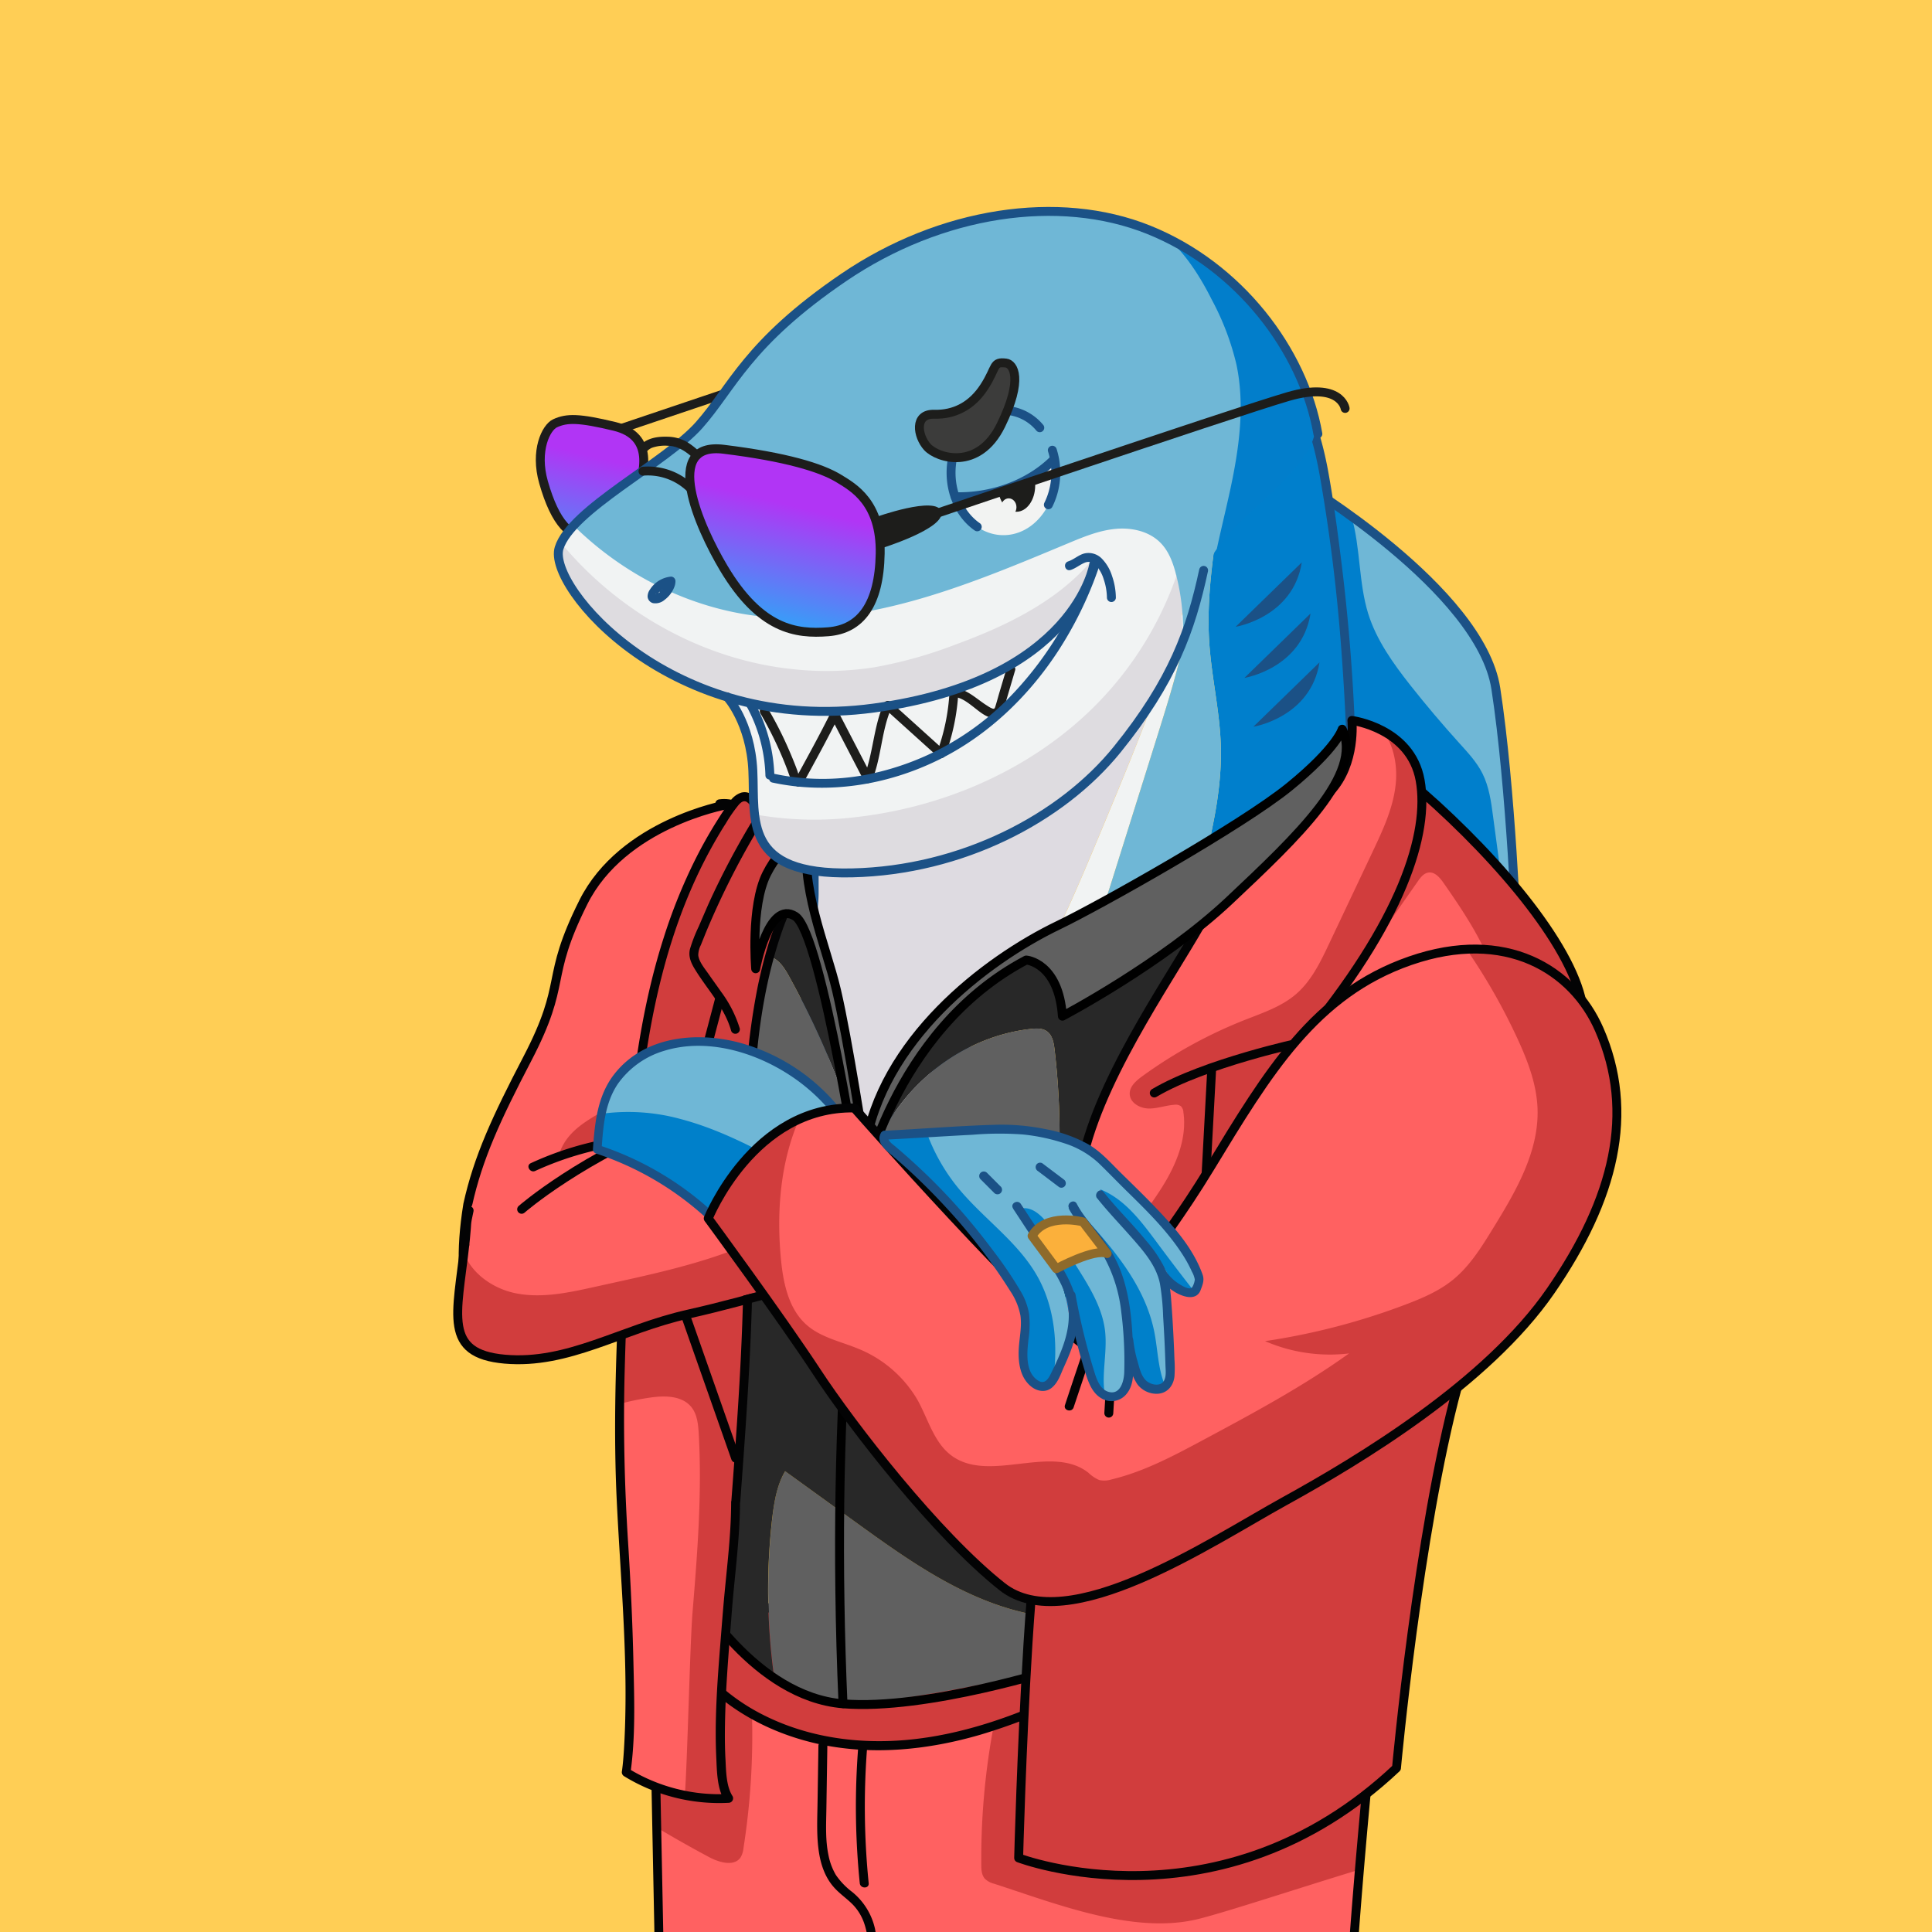 <svg xmlns="http://www.w3.org/2000/svg" xmlns:xlink="http://www.w3.org/1999/xlink" viewBox="0 0 600 600"><defs><style>.cls-1{fill:#ffce55;}.cls-2{fill:#007fcc;}.cls-3{fill:#6fb7d6;}.cls-14,.cls-16,.cls-18,.cls-20,.cls-28,.cls-4,.cls-7{fill:none;}.cls-4{stroke:#1b5186;}.cls-14,.cls-20,.cls-28,.cls-4,.cls-7{stroke-linecap:round;stroke-linejoin:round;stroke-width:2.77px;}.cls-5{fill:#d13d3d;}.cls-6{fill:#ff6161;}.cls-7{stroke:#030304;}.cls-8{fill:#030304;}.cls-9{fill:#f1f3f3;}.cls-10{fill:#dedbe1;}.cls-11{fill:#1b5186;}.cls-12{fill:#606060;}.cls-13{fill:#282828;}.cls-14{stroke:#000;}.cls-15{fill:#514545;}.cls-17{fill:#0080ca;}.cls-18{stroke:#6fb7d6;stroke-miterlimit:10;stroke-width:0.56px;}.cls-19{fill:#027ecb;}.cls-20{stroke:#1d1d1b;}.cls-21{fill:#1d1d1b;}.cls-22{fill:url(#Degradado_sin_nombre_12);}.cls-23{fill:#dedce0;}.cls-24{fill:#f2f3f2;}.cls-25{fill:url(#Degradado_sin_nombre_12-2);}.cls-26{fill:#3c3c3b;}.cls-27{fill:#fbb03b;}.cls-28{stroke:#8e6a2b;}</style><linearGradient id="Degradado_sin_nombre_12" x1="3469.1" y1="193.17" x2="3456.44" y2="141.74" gradientTransform="matrix(-1, 0, 0, 1, 3640.58, 0)" gradientUnits="userSpaceOnUse"><stop offset="0" stop-color="#00cdf9"/><stop offset="1" stop-color="#b135f5"/></linearGradient><linearGradient id="Degradado_sin_nombre_12-2" x1="3408.22" y1="208.16" x2="3395.56" y2="156.72" xlink:href="#Degradado_sin_nombre_12"/></defs><g id="Capa_3" data-name="Capa 3"><g id="a"><rect class="cls-1" width="600" height="600"/></g></g><g id="Capa_2" data-name="Capa 2"><path class="cls-2" d="M403.72,149.64s6.88,4.1,16,10.74c2.8,9.61,12.39,14.58,15.43,24.3,2.58,8.26,3.09,9.07,8.44,15.87,4.82,6.14,9.92,15.57,15.16,21.35,2.7,3,3.22,14,5,17.55,2,4.09,2.15,11.41,2.77,16,1.31,9.78-.23,17.67,1,27.45-5.5-13.08-17.35-35.83-34.51-40-24.35-5.94-36.3-1.78-36.3-1.78Z"/><path class="cls-3" d="M460.4,240.23c-1.8-3.59-4.59-6.56-7.28-9.53Q445.26,222,438,212.82c-5.35-6.81-10.52-14-13.1-22.25-3-9.73-2.38-20.58-5.18-30.19,17,12.33,41.71,33.42,44.8,53.44,4.75,30.79,6.54,78.31,6.54,78.31s-1.2-3.79-3.51-9.28c-1.24-9.78-2.55-19.56-3.87-29.34C463.09,249,462.45,244.33,460.4,240.23Z"/><path class="cls-4" d="M403.72,149.64s56.07,33.38,60.82,64.18,6.54,78.31,6.54,78.31-13.67-43.36-38-49.3-36.3-1.78-36.3-1.78Z"/><path class="cls-5" d="M148,395.1c1.29-3.56,10.11-18.11,11.06-21.77,1.71-6.56,7.48-21.49,10.94-27.32,3.05-5.14,5.13-14.55,10.29-17.55s12.79-6.21,14.24-12c1.14-4.49,2.69-1.67,3.51-6.24.68-3.84,6.39.13,8.74-3,6.54-8.68,14.33-16.4,20.48-25.37,4.95-7.23,8.84-15.59,9.52-24.22a25,25,0,0,1,2.49,5.61c3.51,11.64,1.42,24.33-2.79,35.74-3.81,10.34-9.3,20-14.76,29.53-4.92,8.62-10.94,16.7-14.76,25.86-13.53,32.55-29.49,51.95-42,57.81C163.07,403.34,144.85,403.61,148,395.1Z"/><path class="cls-6" d="M145.27,374.06c3.22-14.55,8.89-26.8,18.45-45.15,12.79-24.55,5.23-24.28,17.44-48.7S225.34,250,225.34,250l-1.82-.36c5.51-.77,10.23,3.06,13.21,8-.68,8.63-4.57,17-9.52,24.22-6.15,9-13.94,16.69-20.48,25.37-2.35,3.12-4.6,6.49-5.29,10.34-.82,4.56.64,9.35-.49,13.85-1.46,5.78-6.78,9.67-11.94,12.67s-10.81,5.87-13.86,11c-3.46,5.83-2.73,13.16-4.44,19.73-1,3.66-2.66,7.07-4,10.62a49,49,0,0,0-1.81,26.75C150,419.24,140,406.76,145.27,374.06Z"/><path class="cls-7" d="M223.52,249.62c7.49-1,13.52,6.39,15.7,13.63,3.51,11.64,1.42,24.33-2.79,35.74-3.81,10.34-9.3,20-14.76,29.53-4.92,8.62-10.94,16.7-14.76,25.86C177.13,426,135.57,434,145.27,374.06c3.22-14.55,8.89-26.8,18.45-45.15,12.79-24.55,5.23-24.28,17.44-48.7S225.34,250,225.34,250"/><path class="cls-5" d="M301.84,602.25c-1-.34-7.58-6.7-8.31-7.52-1-1.13-2.16-12.22-2.18-13.75-.14-14.75-3.57-3.81-.79-18.29-24.86,7-19.17,16.07-41.34,2.86.4,13.92-2.07,15.63-4.23,29.38-.15,1-10.19,2.64-10.71,3.46-1.93,3.07-9.47,4.18-12.66,2.48-5.5-2.93-12.31-15-17.67-18.2l-1.51-91.6s79.41,19.79,101.47,17.41,124.74,6.36,124.74,6.36c-2.59,23.11-5.61,60.24-7.43,82-16.58,5-47.94,8-56,9.79C345.46,611.07,321.13,608.49,301.84,602.25Z"/><path class="cls-6" d="M220.23,576.75c3.2,1.71,7.89,3,9.82,0a7.25,7.25,0,0,0,.84-2.78,225.73,225.73,0,0,0,2.64-41.63c22.18,13.2,50.36,9.77,75.22,2.81a222.58,222.58,0,0,0-4,44c0,1.52.1,3.19,1.12,4.32a6.28,6.28,0,0,0,2.86,1.54c19.3,6.24,42.83,15.61,62.61,11.14,8-1.82,34.22-10.51,50.8-15.49-.88,10.55-1.71,21.29-2.5,32.56H204.86L204,567.58Q212,572.35,220.23,576.75Z"/><path class="cls-8" d="M331.19,525.34c-15.58,7.45-32.22,13.43-49.52,15-15,1.37-30.52-.74-44.12-7.5A62.15,62.15,0,0,1,218.17,518c-1.17-1.35-3.12.62-2,2,9.91,11.47,24,18.66,38.67,21.75,16.47,3.45,33.51,1.67,49.56-3a184.53,184.53,0,0,0,28.15-11c1.61-.77.2-3.16-1.4-2.39Z"/><path class="cls-8" d="M254.17,542.1l-.27,17.43c-.07,5-.34,10,.31,14.89.59,4.46,2,8.82,5.19,12.15,1.7,1.79,3.76,3.19,5.48,4.95a15.65,15.65,0,0,1,3.52,5.83c1.67,4.91,1.52,10.23,1.33,15.33-.06,1.79,2.71,1.79,2.78,0a52.93,52.93,0,0,0-.78-13.71,20.45,20.45,0,0,0-7.07-11.4,22.89,22.89,0,0,1-5.07-5.28,19.3,19.3,0,0,1-2.3-6.15c-1-4.72-.72-9.62-.65-14.4l.3-19.64a1.39,1.39,0,0,0-2.77,0Z"/><path class="cls-8" d="M266.57,542.12a235.36,235.36,0,0,0,.44,42.72c.18,1.76,2.95,1.78,2.77,0a236.27,236.27,0,0,1-.44-42.72c.15-1.78-2.63-1.77-2.77,0Z"/><path class="cls-8" d="M427.26,514.84q-4.26,38-7.32,76.2-.88,11.07-1.66,22.15l1.39-1.39H213.59c-2.76,0-5.61-.2-8.37,0h-.36l1.38,1.39L206,601.06l-.58-29.13-.69-35.26-.61-30.51-.2-10.12a37.59,37.59,0,0,0-.09-4.75,1.55,1.55,0,0,1,0-.22l-1.75,1.34c3.36.84,6.74,1.64,10.12,2.44q12.21,2.88,24.49,5.51c10,2.13,20,4.14,30.06,5.88a263.74,263.74,0,0,0,27,3.6,62.28,62.28,0,0,0,9.56.09c2.48-.21,4.95-.38,7.45-.43,7.63-.16,15.27.1,22.9.4,9.7.38,19.41.91,29.1,1.5s19.6,1.27,29.4,2q11.88.86,23.76,1.8l12.2,1,.55,0c1.78.15,1.77-2.62,0-2.77l-8.48-.7q-10.74-.87-21.48-1.66-14.2-1.06-28.43-2c-9.9-.64-19.81-1.22-29.73-1.68-8.33-.39-16.66-.72-25-.73-2.95,0-5.9,0-8.84.19-2.54.14-5.05.43-7.6.41-8.22-.07-16.45-1.28-24.56-2.56-10.08-1.58-20.1-3.51-30.09-5.57q-13.29-2.75-26.52-5.82c-4.83-1.12-9.64-2.25-14.45-3.44l-.67-.16a1.39,1.39,0,0,0-1.75,1.33l.24,12.13.58,29.14.69,35.26.61,30.5c.1,4.95,0,9.93.29,14.87a1.7,1.7,0,0,1,0,.22,1.41,1.41,0,0,0,1.39,1.39H410.94c2.78,0,5.58.06,8.36,0h.37a1.43,1.43,0,0,0,1.39-1.39q2.69-38.19,6.59-76.27,1.14-11.05,2.39-22.08C430.23,513.06,427.46,513.08,427.26,514.84Z"/><path class="cls-9" d="M343.35,254.75c10.53-25.35,21.15-51.12,27.34-77.74-.13,2.8-.35,5.6-.68,8.39-1.72,14.87-6.22,29.26-10.7,43.54l-12.54,39.94c-2.46,7.85-4.92,15.7-7.86,23.39-.4,1-.81,2.09-1.23,3.13-7.83,5.85-15,11.15-20.72,15.48q3.59-6.19,6.88-12.55C331.13,284.18,337.25,269.45,343.35,254.75Z"/><path class="cls-10" d="M267.35,370.25c-2.06,6.8-17.29-60.18-17.29-60.18l2.7-31.38,0-58.5c0-14.37,0-28.8,2.28-43,3.75-23.43,14-46.16,30.93-62.79s40.82-26.63,64.47-24.61c1.07.09,2.14.22,3.2.36,7.11,15.63,11.72,32.65,14.47,49.55a179.5,179.5,0,0,1,2.55,37.3c-6.19,26.62-16.81,52.39-27.34,77.74-6.1,14.7-12.22,29.43-19.51,43.58q-3.29,6.36-6.88,12.55c-5.4,4.06-9.59,7.25-12,9.22C290.19,332.24,267.44,370,267.35,370.25Z"/><path class="cls-2" d="M379.13,231.44c-.34-10.77-2.91-21.35-3.6-32.09-1.74-27,8.38-53.82,5.75-80.73a98.35,98.35,0,0,0-4.56-21.05c12.91,6.8,23.64,17.58,29.29,31,3.42,8.12,5,16.88,6.34,25.59a629.48,629.48,0,0,1,7.12,73.8c-7,8.84-25.33,24.08-45.42,39.77C377,255.79,379.52,243.69,379.13,231.44Z"/><path class="cls-3" d="M346.77,268.88l12.54-39.94c4.48-14.28,9-28.67,10.7-43.54,1.76-15.19.58-30.6-1.87-45.69-2.75-16.9-7.36-33.92-14.47-49.55a69.56,69.56,0,0,1,23.05,7.41,98.35,98.35,0,0,1,4.56,21.05c2.63,26.91-7.49,53.74-5.75,80.73.69,10.74,3.26,21.32,3.6,32.09.39,12.25-2.11,24.35-5.08,36.29-12.18,9.5-25,19.16-36.37,27.67.42-1,.83-2.09,1.23-3.13C341.85,284.58,344.31,276.73,346.77,268.88Z"/><path class="cls-11" d="M420.86,228q-1-27.81-4.53-55.44c-1.13-9-2.33-18-4-27-1.53-8-3.76-15.93-7.72-23.1A66.6,66.6,0,0,0,374.74,95a72.33,72.33,0,0,0-42-6,87.37,87.37,0,0,0-41.45,18.75c-11.92,9.67-21.22,22.41-27.65,36.3-6.82,14.75-10.33,30.58-11.52,46.73-.68,9.25-.73,18.52-.73,27.78s0,18.78,0,28.17v27.94c0,3.09-.18,6-.45,9.1l-2.09,24.37a7.67,7.67,0,0,0,.16,3.17c.66,2.28,1.34,4.54,2,6.81,2.37,7.7,4.87,15.37,7.78,22.88a105.93,105.93,0,0,0,4.57,10.49c1.11,2.15,2.4,4.7,4.42,6.12,1.8,1.26,3.74.57,4.73-1.3.15-.29.27-.6.4-.9,0-.06-.18.27,0,0-.21.25-.09.11.07-.09l.46-.57c1.08-1.32,2.18-2.62,3.28-3.91A269.12,269.12,0,0,1,303,323.64c4.93-4.35,10-8.06,15.3-12,7.6-5.7,15.22-11.36,22.81-17.05q13.54-10.14,27-20.44c8.81-6.8,17.56-13.66,26.14-20.74,6.93-5.72,13.83-11.55,20.22-17.87a77,77,0,0,0,6.06-6.59c1.1-1.39-.85-3.36-2-2-4.38,5.49-9.75,10.24-15,14.86-7.55,6.66-15.36,13-23.24,19.25-8.83,7-17.76,13.87-26.74,20.67q-12.52,9.5-25.14,18.86c-6.27,4.69-12.56,9.35-18.78,14.1a183.56,183.56,0,0,0-20.38,18.34q-6.37,6.63-12.4,13.58-2,2.36-4.05,4.75a31.09,31.09,0,0,0-2.18,2.68c0,.05-.08.1-.12.16s-.11.27-.17.4c-.14.31.06-.07-.08.21a5.39,5.39,0,0,1-.3.52c-.16.28.12,0-.2.24-.1.07.22-.05-.14.07.13,0,.3-.08.09-.06s.19-.13.1,0-.37,0,0,0,0,0-.07,0c.09.05.11.09-.17-.1s0,0-.24-.17-.32-.29-.47-.45a6.06,6.06,0,0,1-.87-1.08,32,32,0,0,1-2.08-3.53c-3.58-6.91-6.11-14.4-8.58-21.76q-2.93-8.75-5.5-17.61c-.11-.39-.23-.77-.33-1.16.12.47,0,.35.07,0s.08-.83.11-1.24l.93-10.82,1.12-13c.2-2.43.51-4.86.51-7.3l0-55.07c0-17.59-.12-35.37,3.76-52.62A115.11,115.11,0,0,1,276,128.29,90.76,90.76,0,0,1,310.29,99c13.37-6.47,28.69-9.51,43.48-7.43a68.2,68.2,0,0,1,36.34,17.07,60.34,60.34,0,0,1,12.45,15.92c3.82,7.14,5.83,15,7.28,23a537.44,537.44,0,0,1,6.71,54.1q1,13.15,1.53,26.34C418.15,229.74,420.92,229.75,420.86,228Z"/><path class="cls-11" d="M409.78,205.7l-20.54,20S407.07,222.84,409.78,205.7Z"/><path class="cls-11" d="M407,190.53l-20.54,20S404.24,207.67,407,190.53Z"/><path class="cls-11" d="M404.28,174.66l-20.55,20S401.56,191.8,404.28,174.66Z"/><path class="cls-12" d="M239.86,471.32c.58-5,1.4-10.1,4-14.41l21.5,15.54c12.7,9.18,25.56,18.46,40.09,24.35,10.77,4.37,22.66,6.75,34.12,5.58-5.78,9.38-10.62,15.68-10.62,15.68s-32.75,7.55-60.12,11c-10.15,1.29-20-3.1-28.47-9.15A195.41,195.41,0,0,1,239.86,471.32Z"/><path class="cls-13" d="M360.32,357.36a175.08,175.08,0,0,0-32.22,16,227.78,227.78,0,0,0-.6-47.42c-.25-2.11-.67-4.46-2.41-5.67-1.41-1-3.28-.9-5-.71-23.74,2.63-44.89,21.18-50.61,44.37a272.66,272.66,0,0,0-24.38-60.61c-1.41-2.56-3.1-5.3-5.88-6.2-3.89-1.27-7.82,1.67-10.39,4.93,5.37-13.06,11.92-23.19,18.93-29l21.82,88.77S277.5,314,317.3,296.55s92.83-58.14,92.83-58.14,11.51-2.91,6.86,19.18-22.68,58.14-33.72,91.86c-1,3-2,6-3,9a14.12,14.12,0,0,0-6.12-3.21C369.56,354.21,364.76,355.71,360.32,357.36Z"/><path class="cls-12" d="M215.25,369.22c1-25.62,6.18-49.19,13.59-67.2,2.57-3.26,6.5-6.2,10.39-4.93,2.78.9,4.47,3.64,5.88,6.2a272.66,272.66,0,0,1,24.38,60.61c5.72-23.19,26.87-41.74,50.61-44.37,1.71-.19,3.58-.27,5,.71,1.74,1.21,2.16,3.56,2.41,5.67a227.78,227.78,0,0,1,.6,47.42,175.08,175.08,0,0,1,32.22-16c4.44-1.65,9.24-3.15,13.86-2.09a14.12,14.12,0,0,1,6.12,3.21C370,390,358.84,424.64,358.85,450.61c0,8.42-2.62,17.75-6.3,26.72-15-6.36-28.26-16.5-40.41-27.44-14.51-13.07-27.83-27.5-43.18-39.58-9.12-7.18-19.92-13.77-31.48-12.75-9.25.81-17.35,6.56-22.86,14.16C214.6,396.39,214.77,381.4,215.25,369.22Z"/><path class="cls-13" d="M237.48,397.56c11.56-1,22.36,5.57,31.48,12.75,15.35,12.08,28.67,26.51,43.18,39.58,12.15,10.94,25.44,21.08,40.41,27.44a176.39,176.39,0,0,1-13,25.05c-11.46,1.17-23.35-1.21-34.12-5.58-14.53-5.89-27.39-15.17-40.09-24.35l-21.5-15.54c-2.56,4.31-3.38,9.42-4,14.41a195.41,195.41,0,0,0,.46,48.63c-14.31-10.26-24.41-25.28-24.41-25.28s-1.26-42.65-1.29-82.95C220.13,404.12,228.23,398.37,237.48,397.56Z"/><path class="cls-14" d="M410.13,238.41s11.51-2.91,6.86,19.18-22.68,58.14-33.72,91.86-24.43,72.68-24.42,101.16-29.94,67.45-29.94,67.45-41.18,13.2-67.11,11.07c-27.5-2.26-45.89-34.46-45.89-34.46s-2.41-81.26-.66-125.45,15.85-82.3,32.52-96.25l21.82,88.77S277.5,314,317.3,296.55,410.13,238.41,410.13,238.41Z"/><path d="M265.23,368.49q-3.24,31.29-4.74,62.71-1.46,31.19-1.07,62.43.21,17.76,1,35.5c.07,1.78,2.85,1.79,2.77,0q-1.37-31.41-1-62.87.42-31.22,2.67-62.38,1.28-17.72,3.12-35.39c.18-1.77-2.59-1.76-2.78,0Z"/><path class="cls-5" d="M429.16,288.17c-.2.34-.39.68-.6,1-4.28,6.89-8,14.9-13.12,21.23-4.18,5.2-9.75,8.7-13.72,14-7.33,1.7-30.18,7.43-43.24,15.17,13.06-7.74,35.91-13.47,43.24-15.17-16,21.47-16.55,54.6-31,77.12-2.73,4.25-19.38-2-21.23,2.67-2.19,5.56-3.51,12.18-8.6,15.31.73-10.21-13.41-25.34-8.95-34.55,3.6-7.45,9.24-18.28,13.64-25.29s2.57,3,1.39-5.23c-.1-.67,1.72,8.39,1.21,7.95s-3.62-8-4.32-7.95c-2.71.17,10.57-3.43,7.86-3.47s-5.21-8.37-5.34-11.08c-.12-2.36,6-16.22,7.91-17.61,9.85-7.17,19.12-22.46,30.46-26.93,5.5-2.17,6.4-12.54,10.88-16.39,4.78-4.09,5.76,2.91,8.45-2.77,4.51-9.53-3.46-.95,1.05-10.48,3.2-6.76,17.45-16.5,18.2-23.94.57-5.66,6.71-11.51,3.5-16.08,4.84,2.64,12.81,8.82,14.24,16.79a34.16,34.16,0,0,1,.43,3.5,103,103,0,0,1-3.92,23.46c-.39,1.22-.8,2.43-1.24,3.64A128.38,128.38,0,0,1,429.16,288.17Z"/><path class="cls-15" d="M429.16,288a128.48,128.48,0,0,0,7.15-15.05A86.68,86.68,0,0,1,429.16,288Z"/><path class="cls-6" d="M436.31,272.94c.84-1.19,3.82-11.72,5.27-11.93,2-.3,7.09-4.31,8.23-2.68,9.29,13.36,29.39,20.82,28.48,37.07-.31,5.6,3.18,21.62,1.39,26.93-5.8,17.19-4.82,44.41-18.8,56-8.87,7.35-25.51,46.13-35.41,52s-22.11-2.16-26.9,8.31c-5.08,11.11-21.95,8-26.9,19.17-7,15.8-24,24.33-40.12,30.61-3.64,1.42-7.35,2.83-11,4.31C323.75,452,331,380.94,336.68,358.05c6.68-26.75,28.78-57,38.45-75s29.86-28.49,38-37.23,6.72-22.08,6.72-22.08a30.93,30.93,0,0,1,9.8,3.37c3.22,4.56,4.38,10.65,3.81,16.31-.74,7.44-4,14.36-7.19,21.12l-13.53,28.6c-2.69,5.68-5.51,11.54-10.29,15.63-4.48,3.85-10.25,5.76-15.74,7.93a144.61,144.61,0,0,0-32,17.56c-1.9,1.39-4,3.21-3.86,5.57.14,2.71,3.19,4.39,5.9,4.43s5.33-1,8-1.16a2.73,2.73,0,0,1,2,.45,2.86,2.86,0,0,1,.76,1.82c1.19,8.19-2.25,16.37-6.66,23.38s-9.87,13.38-13.48,20.83c-4.46,9.21-5.85,19.59-6.58,29.79,5.09-3.12,6.41-9.75,8.6-15.31a77.38,77.38,0,0,1,7.33-13.23c14.47-22.53,29-45.08,44.93-66.56l2.33-.53c11.05-13.2,19.24-25.13,25.11-35.75a86.68,86.68,0,0,0,7.15-15.05c.28-.71.55-1.42.81-2.12"/><path class="cls-15" d="M437.55,269.31c-.14.5-.28,1-.43,1.51-.26.7-.53,1.41-.81,2.12C436.75,271.74,437.16,270.53,437.55,269.31Z"/><path class="cls-16" d="M437.12,270.82a103.28,103.28,0,0,0,4.35-25C442,252.6,440.74,260.93,437.12,270.82Z"/><path class="cls-5" d="M371.67,457.82c4.95-11.16,4-24.28,9.08-35.39C385.54,412,395.13,404.5,405,398.6s20.52-10.74,29.4-18.09c14-11.57,22.47-28.48,28.27-45.67,1.8-5.32,3.38-10.76,3.69-16.36.91-16.25-8.79-31-18.08-44.32-1.14-1.63-2.71-3.47-4.68-3.18-1.44.22-2.44,1.51-3.27,2.71l-10.91,15.58a100.64,100.64,0,0,0,7.68-18.45c3.62-9.89,4.85-18.22,4.35-25v0c25.11,22,47.82,49.43,50.15,67.45s-26.75,72.09-39,117.44-18.93,118.36-18.93,118.36C378.76,600.83,316.35,577,316.35,577s.85-33.48,2.9-66.62c.29-4.77.72-10.77,1.27-17.63,3.68-1.48,7.39-2.89,11-4.31C347.65,482.15,364.67,473.62,371.67,457.82Z"/><path class="cls-7" d="M441.47,245.82c25.11,22,47.82,49.44,50.15,67.46s-26.75,72.09-39,117.44-18.93,118.36-18.93,118.36C378.76,600.83,316.35,577,316.35,577s.85-33.48,2.9-66.62S330,384.79,336.68,358.05s28.78-57,38.45-75,29.86-28.49,38-37.23,6.72-22.08,6.72-22.08,18.28,2.33,21.19,18.61-5.37,43.6-37,81.39c0,0-29.87,6.4-45.57,15.7"/><path class="cls-8" d="M374.94,331.81l-1.74,32.34c-.58,10.72-1,21.46-1.74,32.17a13.15,13.15,0,0,1-2,6.73,52.65,52.65,0,0,1-4.79,5.44q-4.85,5.31-9.36,10.87a255.28,255.28,0,0,0-16.78,23.15,252.53,252.53,0,0,0-15.64,28.14c-.77,1.61,1.63,3,2.39,1.4A252.92,252.92,0,0,1,356,422.87q4.54-5.69,9.42-11.11c3-3.36,7-6.61,8.16-11.16a36.19,36.19,0,0,0,.79-7.35l.44-8.21.88-16.41,2-36.82c.1-1.78-2.68-1.78-2.77,0Z"/><path class="cls-6" d="M198.28,421.85c4.46-.63,18.57,2.57,21.44,6.06,1.86,2.27,7.76,7.41,7.93,10.35,1.08,18.56-4.27,40.6-5.73,59.13-.8,10.09-1.78,50.09-2.58,60.19-6.45-1.27-19.32-3.68-24.9-7.16,2.39-16.39.09-59.39-1.07-75.91-.9-12.81-1.12-25.64-1-38.48C195.58,435.15,195,422.31,198.28,421.85Z"/><path class="cls-5" d="M220.33,333.61c-.08,4.84-6.33,23.12-7.91,27.69-3.53,10.19-13.64-.46-17.34,9.67,1-18.25,2.56-36.46,6-54.39.91-4.75,6.23-23.74,7.45-28.44,1,4,5.07,11.78,6.06,15.8S220.41,329.55,220.33,333.61Z"/><path class="cls-5" d="M217,445.25c-.17-2.93-.48-6.06-2.34-8.33-2.87-3.48-8.12-3.55-12.59-2.91a75.07,75.07,0,0,0-9.62,2c.2-15.92,1-31.85,1.76-47.76.28-5.76.57-11.54.9-17.3q5.55-15.2,10.84-30.46c1.58-4.58,3.17-9.25,3.25-14.09.08-4.05-.91-8-1.89-12s-2-8-3-12.05c4.83-18.62,12.18-36.61,23.23-52.3.86-1.22,1.93-2.54,3.42-2.63,2.1-.13,3.43,2.14,4.24,4.08l8,19.15c2.89,6.92,1.91,8.38-.69,15.27a152.63,152.63,0,0,0-8.31,35.59c-2.95,24.31-1.71,48.86-2,73.28-.25,23.9-2,47.75-3.8,71.58,0,11.49-1.73,23.25-2.59,34.71-.67,9.08-4.73,49.6.38,57.39a53.78,53.78,0,0,1-13.52-.93c.8-10.1,1.59-46.54,2.39-56.63C216.58,482.42,218.05,463.81,217,445.25Z"/><path class="cls-8" d="M227.06,466.41c0,10-1.28,20-2.19,29.95-.43,4.74-.79,9.49-1.17,14.23-.92,11.71-1.81,23.55-1.25,35.3.2,4.22.23,9.62,2.59,13.32l1.2-2.08a53.86,53.86,0,0,1-31.1-7.91l.63,1.57c1.63-11.32,1.21-23,.95-34.42-.28-12.44-.86-24.88-1.66-37.31-1.13-17.74-1.53-35.42-1.06-53.2.52-19.6,1.49-39.21,2.7-58.77,2.24-36.42,7-74,25.57-106.19,1-1.73,2-3.44,3.11-5.13a46.63,46.63,0,0,1,4-5.79c.63-.72,1.42-1.44,2.42-1a3.92,3.92,0,0,1,1.46,1.66,58.21,58.21,0,0,1,3,6.87c1.9,4.51,3.82,9,5.68,13.52,1.33,3.22,2.2,6.12,1.14,9.54-1.27,4.1-3,8-4.28,12.14-1.37,4.45-2.51,9-3.45,13.52a210.45,210.45,0,0,0-3.65,28.08c-1.33,19.52-.61,39.1-.77,58.66s-1.34,39.31-2.75,58.92q-.52,7.24-1.07,14.49c-.13,1.78,2.64,1.77,2.78,0,1.51-20.34,3-40.69,3.6-61.08.55-20-.25-40,.43-60,.66-19.39,2.78-39,9.4-57.36,1.18-3.26,2.94-6.61,3.1-10.13.18-4-2-7.88-3.46-11.45q-2.83-6.76-5.68-13.52c-1.21-2.88-3-7.69-7.09-6.68a6.78,6.78,0,0,0-3.56,2.84c-1.38,1.87-2.65,3.85-3.89,5.81q-3.63,5.76-6.69,11.86a168.57,168.57,0,0,0-9.95,24.6c-5.73,17.91-8.73,36.57-10.54,55.25-1.92,19.8-2.69,39.73-3.57,59.6-.88,20.11-1.42,40.26-.43,60.37,1.25,25.59,3.78,51.31,2.21,76.94-.14,2.21-.31,4.41-.62,6.6a1.45,1.45,0,0,0,.64,1.57,56.48,56.48,0,0,0,32.5,8.28,1.4,1.4,0,0,0,1.2-2.09c-1.93-3-2-7.61-2.17-11.13-.33-5.76-.2-11.55,0-17.31.39-9.83,1.26-19.63,2-29.43.89-11.18,2.47-22.3,2.5-33.53A1.39,1.39,0,0,0,227.06,466.41Z"/><path class="cls-8" d="M234.62,253.31A247.45,247.45,0,0,0,220,280.79c-1,2.29-2,4.61-3,6.94a47.23,47.23,0,0,0-2.72,7c-.58,2.39.37,4.41,1.6,6.4s2.48,3.75,3.79,5.58c3,4.17,6,8.42,7.4,13.43a1.39,1.39,0,0,0,2.67-.74A37.76,37.76,0,0,0,223.94,308c-1.24-1.79-2.54-3.55-3.78-5.35s-3.09-3.92-3.31-6a7.06,7.06,0,0,1,.81-3.16c.48-1.23,1-2.45,1.47-3.67q1.44-3.48,3-6.93,3.06-6.78,6.51-13.37,3.94-7.51,8.39-14.74c.94-1.53-1.46-2.92-2.39-1.4Z"/><path class="cls-8" d="M222.14,309.86l-15.06,57c-1.21,4.58-2.81,9.24-3.34,14-.5,4.58,1.09,8.85,2.58,13.1l9.82,28,11,31.29c.59,1.68,3.27,1,2.68-.73q-9.62-27.42-19.24-54.83c-.79-2.25-1.59-4.5-2.37-6.76a28.58,28.58,0,0,1-1.73-6.85c-.39-4.56,1.38-9.2,2.53-13.55l7.41-28,8.42-31.87a1.39,1.39,0,0,0-2.68-.73Z"/><path class="cls-12" d="M416.83,226.46s-1.62,5.81-16.35,17.83-59.2,37-71.7,43c-23,11.05-55.17,35.92-60.21,69.64,0,0-5.18-34-8.78-49.36-3.33-14.22-11.76-32.68-8.79-49.35,0,0-7.88,3.1-12.92,13.18s-3.4,29.46-3.4,29.46,4-21.65,12.32-16.28,20.35,85.65,20.35,85.65,9.49-50,51.35-72.09c0,0,10.08.78,11.24,17.44,0,0,31-16.27,51.94-36S423.48,240.41,416.83,226.46Z"/><path class="cls-14" d="M416.83,226.46s-1.62,5.81-16.35,17.83-59.2,37-71.7,43c-23,11.05-55.17,35.92-60.21,69.64,0,0-5.18-34-8.78-49.36-3.33-14.22-11.76-32.68-8.79-49.35,0,0-7.88,3.1-12.92,13.18s-3.4,29.46-3.4,29.46,4-21.65,12.32-16.28,20.35,85.65,20.35,85.65,9.49-50,51.35-72.09c0,0,10.08.78,11.24,17.44,0,0,31-16.27,51.94-36S423.48,240.41,416.83,226.46Z"/><path class="cls-6" d="M183.74,414.72c-8.16,1.8-23.06,3.19-31.26,1.58-7.59-1.49-7.16-21.51-8.89-28.9.3-2.2.57-4.45.76-6.71,1.73-19.92,49.47-26.2,49.47-26.2,41.09-21.2,53.27-9.18,53.27-9.18-7.58-5.19-6.38,11.31-2.89,23.5.88,3.07,6.83,17.91,8.18,21.08-5.32,3.43-13.74,6-19.58,8.41C218.15,404.28,199.19,411.3,183.74,414.72Z"/><path class="cls-5" d="M143.59,387.4c1.73,7.39,9.1,12.77,16.69,14.26,8.2,1.61,16.63-.29,24.79-2.09,15.45-3.42,31.07-6.57,45.72-12.55a102,102,0,0,0,16.87-8.71,175.62,175.62,0,0,0,9.1,18s-39.68,8.42-51.4,14-36,13.37-53,11.07C137.23,419.39,141.27,404.61,143.59,387.4Z"/><path class="cls-7" d="M145.69,375.93c-1.08,4.92-.55,3-1.14,8.79-.06.64-.13,1.27-.2,1.89"/><path class="cls-7" d="M144.35,386.61c-2.4,21.66-6.81,33.79,12.41,35.49,19.77,1.74,36.05-9.3,57-14s43-11.82,43-11.82-30.23-56-8.72-49.4c0,0-3.49-12.38-35.47,0S162,375.56,162,375.56"/><path class="cls-8" d="M191.83,353.15a99.68,99.68,0,0,0-27,8.09c-1.62.75-.21,3.14,1.4,2.4a97.49,97.49,0,0,1,26.29-7.82c1.76-.26,1-2.94-.74-2.67Z"/><path class="cls-3" d="M205.6,356.46c-8-2.09-12-4.21-20.1-3,.56-2.67,2.64-12.86,3.9-15.29,3.46-6.67,10.09-11.39,17.32-13.44s15-1.59,22.28.31a58.7,58.7,0,0,1,33.24,23.36l-.53-.37c-4.29,5.52-15.84,18.3-20.7,23.33-1.47-.74-9.56-2.12-11-2.9C219.72,362.84,217,359.43,205.6,356.46Z"/><path class="cls-17" d="M211.39,347.53c11.37,3,21.94,8.41,32.25,14.06,1.41.78,2.85,1.57,4.32,2.31a193,193,0,0,1-14.42,13.46c-2,1.71-4.37,3.47-7,3.32s-4.73-2.09-6.68-3.85A95.46,95.46,0,0,0,185.5,356.9a82.52,82.52,0,0,1,1.28-11A61.5,61.5,0,0,1,211.39,347.53Z"/><path class="cls-11" d="M263.43,347.73a60.32,60.32,0,0,0-32.56-23.58c-13.73-4-30.54-2.66-40,9.31-5.32,6.72-6.16,15.19-6.73,23.44a1.39,1.39,0,0,0,1,1.34A94.27,94.27,0,0,1,217.91,377c2.13,1.88,4.25,4.15,7.1,4.88s5.78-.59,8.11-2.38a144.33,144.33,0,0,0,14.68-13.4,195.64,195.64,0,0,0,14.89-17c1.08-1.4-.87-3.37-2-2a193.35,193.35,0,0,1-26.8,28.14c-2,1.72-4.52,4.3-7.41,4.09s-5.22-3.07-7.29-4.86a96.67,96.67,0,0,0-33.36-18.87l1,1.33c.48-7,1-14.28,5-20.25a27,27,0,0,1,14.44-10.34c13.21-4.08,28.15.36,39.34,7.79a56.94,56.94,0,0,1,15.33,15c1,1.46,3.41.07,2.39-1.4Z"/><path class="cls-6" d="M491.74,334.4c.54,13.53-5.55,32.38-12.66,43.92-3.55,5.77-14.09,16.72-19.38,21-4.23,3.38-14.92,26.56-20,28.48-14.15,5.39,1.72-17.25-13.26-15,8.16,3.54-31.77,40.42-22.94,39.36-14.29,10.25-27,14.45-42.53,22.75-9.12,4.89-18.85,7.68-28.91,10.09-1.26.3-12.79-3.38-14-3.76s-5.46-4.89-6.53-5.73c-11.55-9.1-11.75-6.26-23.54-15-5.51-4.1-13.44-10.44-16.82-16.42-4.09-7.23-4-14.67-11.67-17.82-5.33-2.19-7.7-8.08-12.07-11.85-5.62-4.86-12.9-18.13-13.64-25.52-1.49-14.75,4.43-35,14.33-41.08a38.85,38.85,0,0,1,17.18-3.63s51.27,59.94,71.95,74.06c0,0,4.6-4.1,8.09.17,0,0-.17-15.12,15.71-35.08s34.63-52,39.3-57.42,22.07-22.36,33.84-26.05c4.3-1.34,12.28-4.12,21.38-4.82,6,8.69,20.08,7.32,24.5,16.9C483.26,318.75,491.44,326.81,491.74,334.4Z"/><path class="cls-5" d="M248.12,347.72c-5.86,13.5-7,28.92-5.56,43.66.74,7.4,2.45,15.33,8.07,20.19,4.36,3.77,10.28,5,15.62,7.17a37.69,37.69,0,0,1,18.61,15.88c3.38,6,5.11,13.3,10.61,17.4,11.79,8.78,31-3.74,42.55,5.36a11.17,11.17,0,0,0,3.36,2.26,7.42,7.42,0,0,0,3.82-.19c10.06-2.41,19.31-7.35,28.42-12.23,15.5-8.31,31.05-16.65,45.34-26.9a50.61,50.61,0,0,1-26.09-3.82,209.68,209.68,0,0,0,43.85-11.44c5.06-1.93,10.12-4.09,14.34-7.48,5.29-4.24,8.95-10.13,12.5-15.91,7.11-11.53,14.46-24,13.93-37.5-.3-7.59-3.1-14.86-6.29-21.75A186.63,186.63,0,0,0,455.57,295c15.82-1.2,35.05,3.91,44.33,33.89,7.29,23.56-5.46,55-18.33,72.06-20.81,27.64-41,45.65-96.39,73.2s-62.47,32.08-81.65,12-64.54-76.42-77.26-99L220,378.39S229.05,356.55,248.12,347.72Z"/><path class="cls-7" d="M338.11,418.72c-15.7-9.89-72.81-74.63-72.81-74.63-31.4-.58-45.35,34.3-45.35,34.3s22.67,30.82,33.72,47.68,37.21,50.58,57.55,66.67S375.76,479,399,466.18s62.79-36.62,82.56-65.28,26.34-55.38,15.12-81.14c-8.14-18.69-29.07-31.68-58.72-21.4s-44.19,34.69-62.21,64.34-29.07,36.62-30.23,56.39l-1.17,19.77"/><path class="cls-8" d="M346.53,419c-1-2.27-2.49-4.63-5.25-4.79s-3.9,2.29-4.64,4.51q-3,8.81-5.9,17.62c-.57,1.7,2.11,2.42,2.68.74l4.71-14.1,1.12-3.33a5.31,5.31,0,0,1,1.12-2.4c1.71-1.46,3.29,2.08,3.77,3.15.72,1.63,3.11.22,2.39-1.4Z"/><path class="cls-18" d="M350.64,420.77a22.62,22.62,0,0,1-.26-2.85S350.54,419.08,350.64,420.77Z"/><path class="cls-17" d="M341.66,369.37c1.71-4.15,15.19,8.38,20,14.88,4,5.38,9.69,12.07,9.69,17.44-1,.53-3.08-.39-7.6-3.94a57.92,57.92,0,0,0-7.3-10.85C351.48,381.07,345.31,376.11,341.66,369.37Z"/><path class="cls-3" d="M316,401.83c-6.1-10.89-15-22.77-22.86-32.46-4.28-5.29-10.82-11.13-13.05-17.56,15.59-1.61,48.54-3.6,58,5.25,14,13.1,35.27,32,34.34,37.61-.49,3,.23,6.31-1.08,7q-6.21-7.9-12.2-16c-4.83-6.5-10-13.39-17.51-16.33,3.65,6.74,9.82,11.7,14.81,17.53a57.92,57.92,0,0,1,7.3,10.85c-.91-.71-1.89-1.51-3-2.45a85.59,85.59,0,0,1,2.32,23c-.34,5.88-.51,9.74-1.41,11.72-.34-.81-5,1.48-5.27.65-1.31-4.58-1.8-9.1-2.74-13.77-3.09-15.33-9.51-31-20.22-42.41,1.69,6.82,8.45,11,12.16,17,3.5,5.66,4.08,12.62,4.29,19.27q.3,9.35-.11,18.7c0,.5-.05,1-.08,1.51-.89,2.32-2.52,3.73-5.36,2.74a5.89,5.89,0,0,1-1.26-.62c-.28-1.79-4.11-6.88-4.06-8.67.12-4.81-2-7.68-2.58-12.46-.78-6.54-1.86-10.64-5.34-16.23-3-4.78-4.87-9.43-8.1-14-2.29-3.26-.94-4.92-4.72-3.66,1.66,2.55,1.95,2.35,3.7,4.84a59.77,59.77,0,0,1,10.46,29.38c-.86,5.21-2.49,12.48-5.31,16,.1-.94-5,1.64-4.93.72C323.16,419,320.86,410.54,316,401.83Z"/><path class="cls-17" d="M274.78,352.55s5.21-.9,12.71-1.68a59.07,59.07,0,0,0,9.84,17.77c7.85,9.7,18.79,16.92,24.88,27.81,4.88,8.7,6.17,19.07,5.23,29-.09.92-.2,1.85-.3,2.79-1.67,2.08-3.76,2.85-6.35,1.07-9.82-6.73,5.94-13.16-6.85-30.57s-15.75-21.81-23.47-29.26S272.71,355.4,274.78,352.55Z"/><path class="cls-17" d="M349.9,410.75c-.21-6.65-.79-13.61-4.29-19.27-3.71-6-10.47-10.18-12.16-17,10.71,11.4,21.87,23.64,25,39,.94,4.67,1.09,9.5,2.4,14.08a22.82,22.82,0,0,0,.87,2.48c-.85,1.87-2.35,2.06-5.27.65-3.91-1.9-5.28-6.75-5.77-9.89-.1-1.69-.26-2.85-.26-2.85a22.62,22.62,0,0,0,.26,2.85c.18,2.86.2,7.26-.93,10.19,0-.51.06-1,.08-1.51Q350.2,420.11,349.9,410.75Z"/><path class="cls-17" d="M316.64,375.47c3.77-1.25,7.27,2.37,9.56,5.63q4.86,6.91,9.33,14.1c3.48,5.59,6.85,11.5,7.64,18,.57,4.78-.27,9.6-.39,14.42a30.81,30.81,0,0,0,.31,5.42c-7.57-4.78-9.86-26.83-9.86-26.83s-.22,2.55-.78,6A59.77,59.77,0,0,0,322,382.86C320.24,380.37,318.29,378,316.64,375.47Z"/><path class="cls-11" d="M274.78,353.94c9.08-.46,18.16-1.06,27.23-1.53a101,101,0,0,1,15.65-.09,60.54,60.54,0,0,1,12.76,2.7,28.16,28.16,0,0,1,10.81,6.22c2.89,2.81,5.69,5.72,8.57,8.55,6.12,6,12.42,12.15,17.16,19.37a40.28,40.28,0,0,1,3.19,5.75,7.57,7.57,0,0,1,.91,2.49,6.09,6.09,0,0,1-.81,2.36c-.7,1-3-.36-3.86-.89A13.47,13.47,0,0,1,362,394.6a1.39,1.39,0,0,0-2.4,1.41c1.79,3.06,5.49,6.09,9,6.72,1.87.34,3.55-.18,4.25-2.05.62-1.66,1.25-3.08.63-4.83-3-8.47-9.46-15.52-15.61-21.88-3.26-3.38-6.64-6.63-10-9.94-3.13-3.1-6-6.39-9.86-8.64a43.66,43.66,0,0,0-13.17-4.7,68,68,0,0,0-15.78-1.38c-11.44.33-22.87,1.28-34.31,1.86-1.77.09-1.78,2.86,0,2.77Z"/><path class="cls-11" d="M340.63,372c3.3,4.16,7,8,10.52,12,3.77,4.28,7.91,8.87,9.07,14.61a74.41,74.41,0,0,1,1,10.23c.22,3.45.41,6.9.55,10.35.07,1.64.13,3.29.18,4.93.05,1.45.27,3.19-.39,4.53-1,2.07-4,1.47-5.43.27-1.67-1.36-2.27-4.07-2.81-6a38.47,38.47,0,0,1-1.37-6.8c-.16-1.76-2.93-1.78-2.77,0a42.07,42.07,0,0,0,1.37,7.21,20.14,20.14,0,0,0,2.62,6.5,7.47,7.47,0,0,0,6.57,3c2.93-.29,4.66-2.54,5-5.35a36.8,36.8,0,0,0,0-5.25q-.11-3.21-.27-6.41-.28-5.92-.73-11.82c-.27-3.58-.65-7.14-2.17-10.44a40,40,0,0,0-5.64-8.27c-4.24-5.2-9.06-9.88-13.22-15.14-1.11-1.39-3.06.58-2,2Z"/><path class="cls-11" d="M331.85,375.22c3,5.61,7.95,9.78,11.1,15.26a46.13,46.13,0,0,1,5.29,17.15,120.68,120.68,0,0,1,.9,18.62c-.08,2.48-1.1,6.76-4.5,6.09-3.15-.61-4.19-4.38-5-7A198.22,198.22,0,0,1,334,402c-.31-1.75-3-1-2.67.74A196.68,196.68,0,0,0,337,426.09c1,3.14,2.14,6.61,5.23,8.27a6,6,0,0,0,7.72-1.58c2.21-2.76,2-6.41,2-9.75s-.14-7-.39-10.43c-.48-6.65-1.54-13.34-4.17-19.51a41.24,41.24,0,0,0-6-9.75c-2.5-3.07-5.18-6-7-9.52-.84-1.58-3.24-.18-2.4,1.4Z"/><path class="cls-11" d="M314.6,375.32l9.46,14.42c2.75,4.19,5.68,8.45,7.1,13.31,1.5,5.16.64,10.35-1.16,15.31-.91,2.5-2,4.92-3.19,7.31-.9,1.87-2.05,4.71-4.54,3-3.92-2.61-3.32-8.6-2.88-12.61a31.91,31.91,0,0,0,.2-8.05,20.54,20.54,0,0,0-2.62-7,123.56,123.56,0,0,0-8.44-12.48q-4.47-6-9.39-11.71-5.59-6.44-11.74-12.35-3-2.88-6.12-5.63Q279.65,357.4,278,356c-.58-.49-2.55-1.83-2-2.74,1-1.51-1.44-2.9-2.39-1.4-1.4,2.21.41,4.42,2.08,5.82,2.12,1.79,4.21,3.6,6.25,5.47q6.13,5.61,11.76,11.73a175.85,175.85,0,0,1,20,26,20.32,20.32,0,0,1,3.2,7.65c.42,3-.13,6-.41,8.95-.43,4.55-.11,10.06,3.78,13.15,1.91,1.51,4.5,1.94,6.46.27s2.71-4.25,3.68-6.37c2.37-5.17,4.5-10.7,4.35-16.49-.15-6.15-3.08-11.66-6.32-16.72-3.74-5.85-7.61-11.62-11.42-17.43-1-1.49-3.38-.1-2.4,1.4Z"/><path class="cls-11" d="M310.78,368.5l-4.26-4.27a1.39,1.39,0,0,0-2,2l4.26,4.26a1.39,1.39,0,0,0,2-2Z"/><path class="cls-11" d="M330.33,366.27l-6.62-5a1.39,1.39,0,0,0-1.9.5,1.42,1.42,0,0,0,.5,1.9l6.61,5a1.39,1.39,0,0,0,1.9-.5,1.43,1.43,0,0,0-.49-1.9Z"/><path class="cls-19" d="M358.94,124.05c-1.49-7.1-7.52-17.8-10.81-24.27-3.52-6.89,20.32-20.59,14.69-25.77,10.13,5,36.42,20.85,45.34,55.49,2.31,9-6.81,17.67-20.27,30.08a69.55,69.55,0,0,0-10,10.87c1.35-6.3-15.77-3.91-14.43-10.21C366.11,147.64,361.59,136.66,358.94,124.05Z"/><path class="cls-20" d="M313.87,102.5s-1.32-8.45-17.68-3.7S169.48,141,169.48,141"/><path class="cls-21" d="M169.48,146s20.28-6.18,19-11.43-20.66,1.74-20.66,1.74Z"/><path class="cls-22" d="M172.38,131.46c-2.8,1.3-6.38,8.49-3.57,18.35,3.7,12.9,8.39,17.33,14.86,17.54,5.91.2,10.09-4.46,13.18-11.92,3.77-9.12,6.22-20-5.95-23C179.81,129.76,176.06,129.76,172.38,131.46Z"/><path class="cls-20" d="M172.38,131.46c-2.8,1.3-6.38,8.49-3.57,18.35,3.7,12.9,8.39,17.33,14.86,17.54,5.91.2,10.09-4.46,13.18-11.92,3.77-9.12,6.22-20-5.95-23C179.81,129.76,176.06,129.76,172.38,131.46Z"/><path class="cls-23" d="M267.68,246.43c24.57-2.84,39.05-18.25,57.9-34.28C340,199.86,356,171,362.11,153.06c1.64,6.58,5.52,39.22,5.17,46-5.27,14-14.76,33.57-30.41,44.22-22.09,15-36.09,29.55-74.63,27.83-23.45-1.05-28.27-9.67-28.85-18.4C241.68,249.86,256.88,247.69,267.68,246.43Z"/><path class="cls-9" d="M261,220.9a115.43,115.43,0,0,0,47.2-11.58c7.32-3.57,14.33-8,20-13.83s9.92-13.49,11.12-21.55C331,190,316.39,200.25,300.35,206.08c-8,2.91-16.26,6.3-24.68,7.65s-23.44.63-31.88-.27c-27.95-3-51.89-15.37-69.71-37,.37-.7.84-9.36,1.43-10s1.74-1.75,3-2.88c18.2.13,39.41,6,61.71,8,32.48,2.92,54.56-1,84.65-13.52,4.66-1.95,13.73-8.7,18.75-9.18s23.64-11.53,27.17-7.92c2.63,2.69-6.46,34-5.53,37.68,0,.1.05.2.07.29a107,107,0,0,1-31.89,46.37c-18.85,16-42.82,25.59-67.39,28.44a106.59,106.59,0,0,1-32.68-1c-.37-5.61,1-11.27.32-15-1.51-8-3.11-15-6.12-19.28l2.45.32C240.29,220.07,250.61,221.18,261,220.9Z"/><path class="cls-23" d="M225.8,216.41c-4.22-3.78-17.16-2.06-33.79-18-15-14.36-21.31-23.48-17.93-30,17.82,21.65,44.11,36.44,72,39.39a96.44,96.44,0,0,0,25.4-.56,135.44,135.44,0,0,0,24.62-6.83c16-5.83,32.1-13.47,43.11-26.52-1.2,8.06-5.46,15.7-11.12,21.55s-12.67,10.26-20,13.83A115.43,115.43,0,0,1,261,220.9c-10.34.28-20.66-.83-30.91-2.12l-2.45-.32A12.36,12.36,0,0,0,225.8,216.41Z"/><path class="cls-3" d="M365.35,178.88a94.73,94.73,0,0,0,4.11-16.72,94.73,94.73,0,0,1-4.11,16.72c0-.09,0-.19-.07-.29-.93-3.64-2.23-7.34-4.86-10-3.53-3.61-8.95-4.82-14-4.34s-9.77,2.42-14.43,4.36c-30.09,12.56-61.54,25.94-94,23-22.29-2-43.48-12.41-59.46-28,9.78-8.65,34.05-26.44,37.48-30.41,3.88-4.5,13.07-17.4,17.31-22.08s22.82-23.89,39.19-31.29,48.16-22.87,86.26-7.57c0,0,1.52.56,4.05,1.8,5.63,5.18,10,12,13.47,18.94A82.34,82.34,0,0,1,384,113.26c2.65,12.61.85,25.72-1.83,38.31-1.35,6.31-2.92,12.58-4.27,18.88-3.62,5.19-4.19,9.06-6.09,15.24-.87,2.84-2.32,7.63-4.48,13.37A68.53,68.53,0,0,0,365.35,178.88Z"/><path class="cls-21" d="M312.67,207.35l-2.38,8c-.38,1.31-.73,2.65-1.16,4-.18.53-.25.88-.85.72a5.89,5.89,0,0,1-1.47-.77c-3.5-2.12-6.25-5.26-10.55-5.68a1.4,1.4,0,0,0-1.39,1.38A63.93,63.93,0,0,1,291,233.68l2.32-.61-16.62-15a1.41,1.41,0,0,0-2.18.28c-3.29,7.39-3.29,15.67-6.29,23.14l2.53-.33-10.33-19.94a1.4,1.4,0,0,0-2.4,0c-3.51,7.1-7.34,14-11.15,21l1.9-.5c-.68-.51-.92-1.71-1.19-2.46s-.65-1.73-1-2.6q-1.14-2.85-2.41-5.66a116.92,116.92,0,0,0-5.65-10.89,1.39,1.39,0,0,0-2.4,1.4,117.12,117.12,0,0,1,6,11.74q1.33,3,2.49,6.1c.67,1.79,1.11,3.57,2.71,4.77a1.4,1.4,0,0,0,1.9-.5c3.81-7,7.64-13.89,11.15-21H258l10.34,19.94c.6,1.17,2.13.68,2.53-.33,2.92-7.24,2.84-15.33,6-22.47l-2.18.28,16.62,15a1.4,1.4,0,0,0,2.31-.61,66.63,66.63,0,0,0,4-19.43l-1.39,1.39c2.31.23,4.24,1.74,6,3.09s4,3.38,6.26,3.5c2.86.16,3.4-3.37,4-5.42l2.79-9.46a1.39,1.39,0,0,0-2.67-.74Z"/><path class="cls-4" d="M409.28,134.75c-4.55-26-24.54-52.13-52.52-63.38S292.08,65.7,262,86.18,227.56,120.23,217.13,132s-39.81,26.25-43.5,38.21,35,58.22,97.76,49.68,68.3-44.71,68.3-44.71"/><path class="cls-4" d="M225.8,216.41s7.28,7.86,8,22.89-3.23,32.55,30.82,31.78,65-16.91,82.31-38.29,22.92-37.35,26.86-55.66"/><path class="cls-11" d="M338.29,176.19a108.21,108.21,0,0,1-25.47,41.07,84.78,84.78,0,0,1-43.67,23.32,72.16,72.16,0,0,1-28.54-.23c-1.74-.37-2.49,2.3-.74,2.68,17.29,3.71,35.44.82,51.26-6.88,15.3-7.45,28-19.53,37.3-33.69A117,117,0,0,0,341,176.93c.6-1.69-2.08-2.41-2.67-.74Z"/><path class="cls-11" d="M232.12,219.83a47.6,47.6,0,0,1,5.59,20.94c0,1.78,2.83,1.79,2.77,0a50.71,50.71,0,0,0-6-22.34c-.84-1.58-3.24-.18-2.4,1.4Z"/><path class="cls-11" d="M332.54,177c1.6-.54,2.86-1.66,4.41-2.28a3,3,0,0,1,3.44.89,11.16,11.16,0,0,1,2.38,4.3,18.66,18.66,0,0,1,1,5.78,1.39,1.39,0,0,0,2.77,0,21.16,21.16,0,0,0-1.2-6.86,13.42,13.42,0,0,0-3.12-5.31,5.76,5.76,0,0,0-5.45-1.64c-1.83.46-3.2,1.85-5,2.45s-1,3.25.74,2.67Z"/><path class="cls-24" d="M327.52,142.73a22.57,22.57,0,0,1,.36,4.07c0,10.72-7.28,19.4-16.26,19.4-6.71,0-12.47-4.85-14.95-11.78A46.35,46.35,0,0,0,327.52,142.73Z"/><ellipse class="cls-21" cx="315.68" cy="150.75" rx="5.81" ry="8.18"/><ellipse class="cls-24" cx="313.27" cy="157.51" rx="2.4" ry="2.74"/><path class="cls-3" d="M311.62,127.4c7.81,0,14.33,6.57,15.9,15.33a46.35,46.35,0,0,1-30.85,11.69,22.53,22.53,0,0,1-1.31-7.62C295.36,136.09,302.64,127.4,311.62,127.4Z"/><path class="cls-4" d="M325.58,156.76a22.23,22.23,0,0,0,2.3-10,22.71,22.71,0,0,0-1.07-6.94"/><path class="cls-4" d="M322.91,132.84a14.94,14.94,0,0,0-11.29-5.44c-9,0-16.26,8.69-16.26,19.4,0,7.18,3.27,13.45,8.13,16.81"/><path class="cls-11" d="M326.45,141.58c-7.6,7.71-19.13,11.62-29.84,11.28-1.79-.06-1.79,2.72,0,2.78,11.41.36,23.71-3.88,31.8-12.1a1.39,1.39,0,0,0-2-2Z"/><path class="cls-25" d="M260.64,148.69c4.31,2.65,13,7.39,12.71,23.23s-6.11,23.49-16.14,24.28-21.1-.72-32.47-19.8c-7.65-12.84-19.26-39.26,0-36.88S255,145.2,260.64,148.69Z"/><path class="cls-20" d="M417.74,126.84s-1.32-8.44-17.69-3.69-126.7,42.23-126.7,42.23"/><path class="cls-20" d="M260.64,148.69c4.31,2.65,13,7.39,12.71,23.23s-6.11,23.49-16.14,24.28-21.1-.72-32.47-19.8c-7.65-12.84-19.26-39.26,0-36.88S255,145.2,260.64,148.69Z"/><path class="cls-21" d="M273.35,170.39s20.27-6.18,19-11.44-20.66,1.74-20.66,1.74Z"/><path class="cls-21" d="M217.32,140.37a24.42,24.42,0,0,0-3.88-3.06,12.63,12.63,0,0,0-6.06-1.68c-3.21-.1-6.38.36-8.68,2.76-1.23,1.29.73,3.25,2,2a4.79,4.79,0,0,1,1.77-1.33,12.38,12.38,0,0,1,4.95-.62c3.3.1,5.63,1.82,8,3.93,1.32,1.19,3.29-.76,2-2Z"/><path class="cls-21" d="M215.18,150.43a20.26,20.26,0,0,0-15.5-5.48,1.42,1.42,0,0,0-1.38,1.39,1.38,1.38,0,0,0,1.38,1.38,17.59,17.59,0,0,1,13.54,4.67c1.3,1.22,3.26-.74,2-2Z"/><path class="cls-11" d="M206.64,181.7c.16-.37,0,0,0,.08l-.17.31a5.27,5.27,0,0,1-.4.64l-.11.15c-.1.15.18-.21.06-.07l-.23.27c-.17.19-.35.37-.53.54l-.27.24-.14.11s.26-.19.06-.06a5.23,5.23,0,0,1-.63.41l-.31.17c-.27.14.31-.09,0,0l-.24.07-.15,0c.27-.1.27,0,.09,0a.87.87,0,0,1-.28,0s.39.1.17,0c0,0-.11,0-.12,0s.35.17.17.06c0,0,.29.24.14.1s-.12-.19.1.14c-.11-.17,0,.16.06.21v.09c0-.12,0-.12,0,0s0,0,0,0a.82.82,0,0,1,.06-.19s-.11.24,0,.06a6.61,6.61,0,0,1,.39-.68c.06-.1.13-.19.19-.28s.08,0-.06.07a.45.45,0,0,0,.11-.13,8.5,8.5,0,0,1,1-1,1.13,1.13,0,0,0,.13-.1c-.09.15-.19.14-.07.06s.23-.17.36-.25a5.51,5.51,0,0,1,.67-.38l.35-.17-.09,0,.2-.07a6.29,6.29,0,0,1,.74-.22,3,3,0,0,1,.43-.09l.17,0-.2,0,.17,0L207,180.4v.25s0,.09,0,.13,0,.06,0-.16a1.75,1.75,0,0,0-.09.41,2.25,2.25,0,0,0-.08.24c-.09.27.14-.28,0,0s-.14.28-.22.41-.12.12-.12.17c.12-.16.15-.2.08-.12a.39.39,0,0,1-.08.1,3.34,3.34,0,0,1-.33.32c-.16.15,0,0,.06,0a1.53,1.53,0,0,0-.21.14,4.78,4.78,0,0,1-.45.23,1.37,1.37,0,0,0-.64.83,1.43,1.43,0,0,0,.14,1.07,1.4,1.4,0,0,0,.83.64,1.65,1.65,0,0,0,1.07-.14,4.93,4.93,0,0,0,2.81-4.46,1.41,1.41,0,0,0-1.39-1.39,8.73,8.73,0,0,0-6.52,4,3.76,3.76,0,0,0-.74,2.24,2.25,2.25,0,0,0,1.68,2,4.37,4.37,0,0,0,3.63-1.05,8.88,8.88,0,0,0,2.9-3.76,1.38,1.38,0,0,0-.14-1.07,1.44,1.44,0,0,0-.83-.64,1.42,1.42,0,0,0-1.07.14,1.65,1.65,0,0,0-.64.83Z"/><path class="cls-26" d="M312.42,112.75c-4.19-.51-2.81,1.24-6.7,7.3s-9.38,8.78-15.63,8.6-5.19,6.77-2.08,10.19,15.84,7.55,22.87-6.86S314.69,113,312.42,112.75Z"/><path class="cls-20" d="M312.42,112.75c-4.19-.51-2.81,1.24-6.7,7.3s-9.38,8.78-15.63,8.6-5.19,6.77-2.08,10.19,15.84,7.55,22.87-6.86S314.69,113,312.42,112.75Z"/><path class="cls-27" d="M336.31,379.46s-11.54-3-15.79,4.36L328.06,394s11.89-6.44,15.77-4.7Z"/><path class="cls-28" d="M336.31,379.46s-11.54-3-15.79,4.36L328.06,394s11.89-6.44,15.77-4.7Z"/></g></svg>